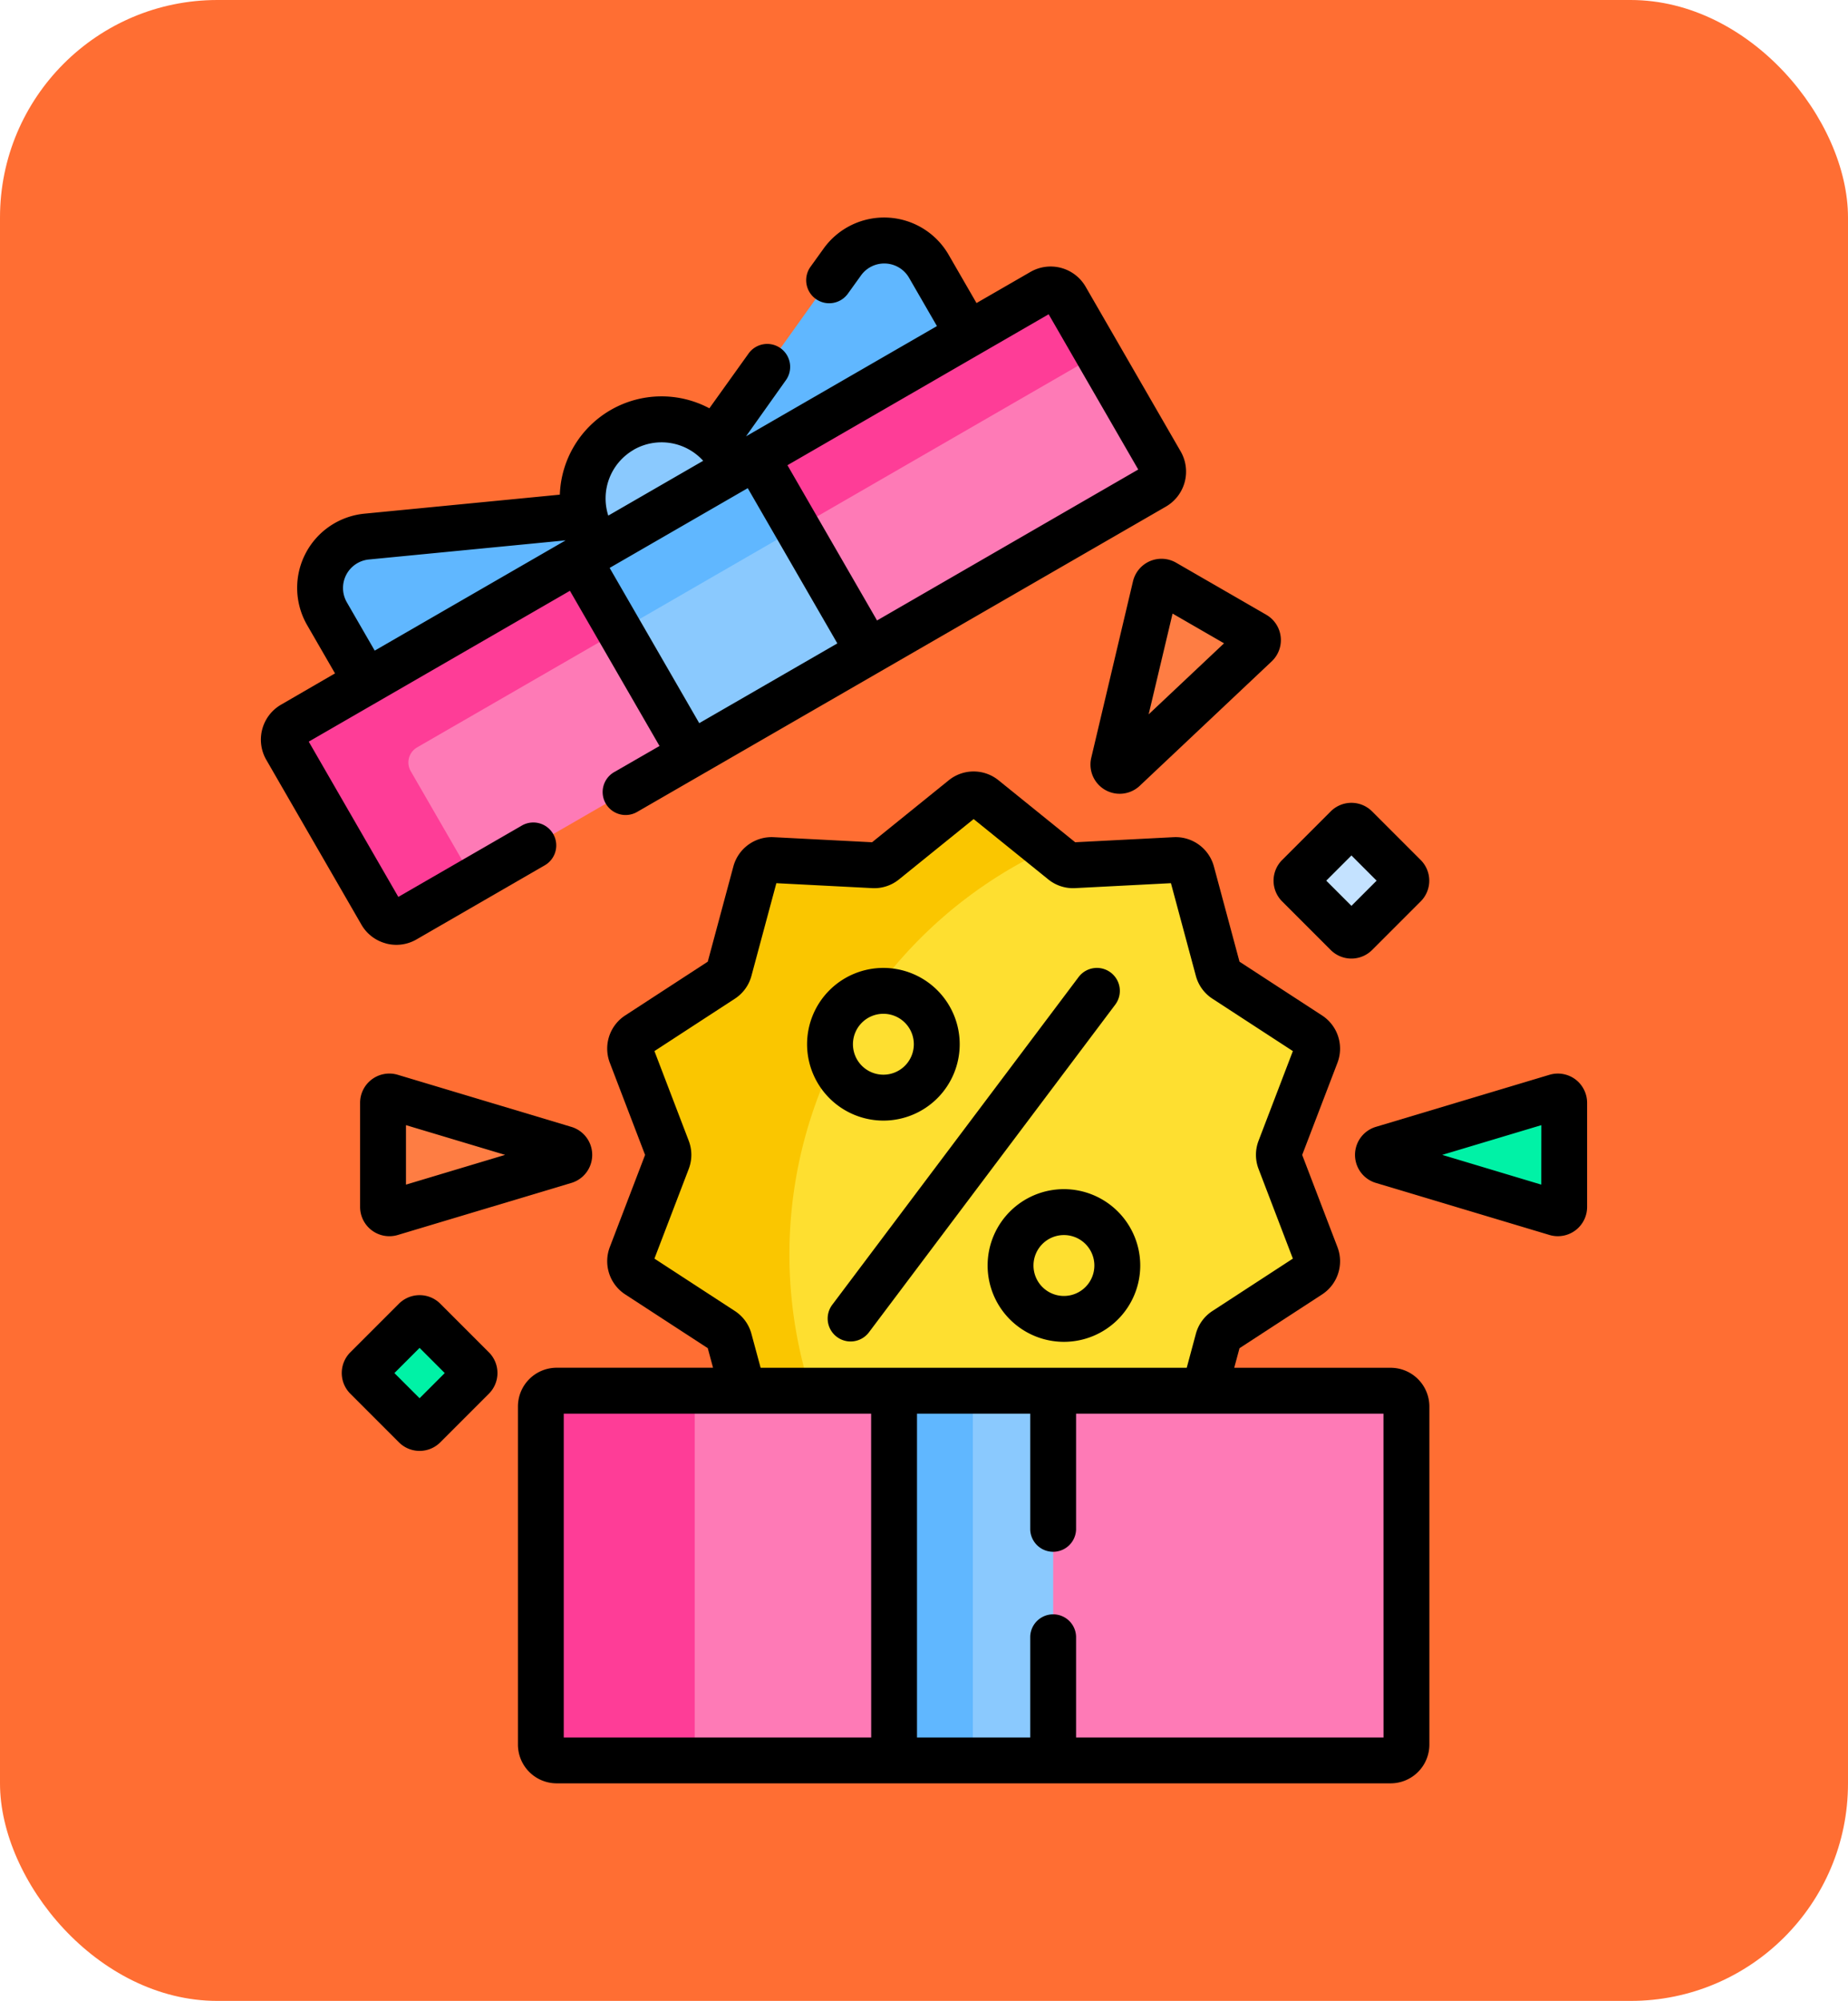 <svg xmlns="http://www.w3.org/2000/svg" width="85" height="92" viewBox="0 0 85 92">
  <g id="Grupo_985936" data-name="Grupo 985936" transform="translate(-377 -2637)">
    <rect id="Rectángulo_338875" data-name="Rectángulo 338875" width="85" height="92" rx="10" transform="translate(377 2637)" fill="#ff6e33"/>
    <g id="Grupo_1053788" data-name="Grupo 1053788" transform="translate(-632.002 -324)">
      <g id="prima" transform="translate(981.903 2971)">
        <g id="Grupo_1053788-2" data-name="Grupo 1053788" transform="translate(56.076 26.521)">
          <path id="Trazado_736930" data-name="Trazado 736930" d="M159.888,209.794a.756.756,0,0,0,.294.9l3.9,2.54a.756.756,0,0,1,.318.437l.63,2.343h21.221l.63-2.343a.756.756,0,0,1,.318-.437l3.9-2.54a.756.756,0,0,0,.294-.9l-1.664-4.349a.755.755,0,0,1,0-.54l1.664-4.349a.756.756,0,0,0-.294-.9l-3.9-2.54a.756.756,0,0,1-.318-.437l-1.21-4.5a.756.756,0,0,0-.769-.559l-4.651.239a.756.756,0,0,1-.514-.167l-3.622-2.927a.756.756,0,0,0-.95,0l-3.622,2.927a.756.756,0,0,1-.514.167l-4.651-.239a.756.756,0,0,0-.769.559l-1.21,4.5a.756.756,0,0,1-.318.437l-3.9,2.54a.756.756,0,0,0-.294.9l1.664,4.349a.757.757,0,0,1,0,.54Z" transform="translate(-159.838 -188.595)" fill="#fedf30"/>
          <path id="Trazado_736931" data-name="Trazado 736931" d="M159.888,209.794a.756.756,0,0,0,.294.9l3.9,2.54a.756.756,0,0,1,.318.437l.63,2.343h3.118a20.555,20.555,0,0,1,10.893-24.892l-2.925-2.364a.756.756,0,0,0-.95,0l-3.622,2.927a.756.756,0,0,1-.514.167l-4.651-.239a.756.756,0,0,0-.769.559l-1.21,4.5a.756.756,0,0,1-.318.437l-3.9,2.54a.756.756,0,0,0-.294.9l1.664,4.349a.757.757,0,0,1,0,.54Z" transform="translate(-159.838 -188.595)" fill="#fac600"/>
        </g>
        <g id="Grupo_1053789" data-name="Grupo 1053789" transform="translate(51.975 53.945)">
          <path id="Trazado_736932" data-name="Trazado 736932" d="M169.76,400.609H131.4a.726.726,0,0,1-.726-.726V384.336a.726.726,0,0,1,.726-.726h38.36a.726.726,0,0,1,.726.726v15.547A.726.726,0,0,1,169.76,400.609Z" transform="translate(-130.674 -383.609)" fill="#fe7ab6"/>
        </g>
        <g id="Grupo_1053790" data-name="Grupo 1053790" transform="translate(51.975 53.945)">
          <path id="Trazado_736933" data-name="Trazado 736933" d="M137.751,399.883V384.336a.726.726,0,0,1,.726-.726H131.4a.726.726,0,0,0-.726.726v15.547a.726.726,0,0,0,.726.726h7.077A.726.726,0,0,1,137.751,399.883Z" transform="translate(-130.674 -383.609)" fill="#fe3d97"/>
        </g>
        <g id="Grupo_1053791" data-name="Grupo 1053791" transform="translate(68.223 53.945)">
          <path id="Trazado_736934" data-name="Trazado 736934" d="M246.215,383.608h7.317v17h-7.317Z" transform="translate(-246.215 -383.608)" fill="#8ac9fe"/>
        </g>
        <g id="Grupo_1053792" data-name="Grupo 1053792" transform="translate(68.223 53.945)">
          <path id="Trazado_736935" data-name="Trazado 736935" d="M246.215,383.609h3.622v17h-3.622Z" transform="translate(-246.215 -383.609)" fill="#60b7ff"/>
        </g>
        <g id="Grupo_1053798" data-name="Grupo 1053798" transform="translate(40.153 1.055)">
          <g id="Grupo_1053793" data-name="Grupo 1053793" transform="translate(1.666)">
            <path id="Trazado_736936" data-name="Trazado 736936" d="M188.3,17.547l.258.448,10.695-6.175-1.809-3.134a2.372,2.372,0,0,0-3.984-.193l-5.854,8.19A3.629,3.629,0,0,1,188.3,17.547Z" transform="translate(-169.447 -7.5)" fill="#60b7ff"/>
            <path id="Trazado_736937" data-name="Trazado 736937" d="M60.579,105.081l10.695-6.175-.258-.448a3.633,3.633,0,0,1-.4-1.033L60.595,98.4a2.372,2.372,0,0,0-1.824,3.547Z" transform="translate(-58.45 -84.78)" fill="#60b7ff"/>
          </g>
          <path id="Trazado_736938" data-name="Trazado 736938" d="M145.087,71.92l6.291-3.632-.258-.448a3.632,3.632,0,0,0-6.291,3.632Z" transform="translate(-130.597 -57.794)" fill="#8ac9fe"/>
          <g id="Grupo_1053794" data-name="Grupo 1053794" transform="translate(0 2.252)">
            <path id="Trazado_736939" data-name="Trazado 736939" d="M81.471,23.623,47,43.523a.8.8,0,0,0-.293,1.1l4.374,7.576a.8.8,0,0,0,1.1.293l34.469-19.9a.8.8,0,0,0,.293-1.1l-4.374-7.576A.8.8,0,0,0,81.471,23.623Z" transform="translate(-46.601 -23.515)" fill="#fe7ab6"/>
          </g>
          <g id="Grupo_1053795" data-name="Grupo 1053795" transform="translate(0 2.252)">
            <path id="Trazado_736940" data-name="Trazado 736940" d="M52.442,45.671a.8.8,0,0,1,.293-1.1L84.055,26.494l-1.488-2.578a.8.8,0,0,0-1.1-.293L47,43.523a.8.8,0,0,0-.293,1.1l4.374,7.576a.8.8,0,0,0,1.1.293l3.15-1.819Z" transform="translate(-46.601 -23.515)" fill="#fe3d97"/>
          </g>
          <g id="Grupo_1053796" data-name="Grupo 1053796" transform="translate(13.546 9.949)">
            <path id="Trazado_736941" data-name="Trazado 736941" d="M0,0H9.443V10.351H0Z" transform="matrix(0.866, -0.5, 0.5, 0.866, 0, 4.722)" fill="#8ac9fe"/>
          </g>
          <g id="Grupo_1053797" data-name="Grupo 1053797" transform="translate(13.546 9.949)">
            <path id="Trazado_736942" data-name="Trazado 736942" d="M0,0H9.443V3.779H0Z" transform="matrix(0.866, -0.5, 0.5, 0.866, 0, 4.722)" fill="#60b7ff"/>
          </g>
        </g>
        <g id="Grupo_1053799" data-name="Grupo 1053799" transform="translate(78.311 16.748)">
          <path id="Trazado_736943" data-name="Trazado 736943" d="M318.443,127.707l6.066-5.718a.291.291,0,0,0-.054-.463l-4.147-2.394a.291.291,0,0,0-.428.185l-1.919,8.112A.291.291,0,0,0,318.443,127.707Z" transform="translate(-317.952 -119.093)" fill="#fe7d43"/>
        </g>
        <g id="Grupo_1053802" data-name="Grupo 1053802" transform="translate(44.717 40.416)">
          <g id="Grupo_1053800" data-name="Grupo 1053800" transform="translate(45.763 0)">
            <path id="Trazado_736944" data-name="Trazado 736944" d="M404.7,290.365l7.985,2.394a.291.291,0,0,0,.374-.278v-4.788a.291.291,0,0,0-.374-.278l-7.985,2.394A.291.291,0,0,0,404.7,290.365Z" transform="translate(-404.489 -287.401)" fill="#00f2a6"/>
          </g>
          <g id="Grupo_1053801" data-name="Grupo 1053801" transform="translate(0)">
            <path id="Trazado_736945" data-name="Trazado 736945" d="M87.417,289.807l-7.985-2.394a.291.291,0,0,0-.374.278v4.788a.291.291,0,0,0,.374.278l7.985-2.394A.291.291,0,0,0,87.417,289.807Z" transform="translate(-79.058 -287.4)" fill="#fe7d43"/>
          </g>
        </g>
        <g id="Grupo_1053803" data-name="Grupo 1053803" transform="translate(86.73 27.963)">
          <path id="Trazado_736946" data-name="Trazado 736946" d="M380.141,198.933l-2.239,2.239a.291.291,0,0,0,0,.411l2.239,2.239a.291.291,0,0,0,.411,0l2.239-2.239a.291.291,0,0,0,0-.411l-2.239-2.239A.291.291,0,0,0,380.141,198.933Z" transform="translate(-377.818 -198.848)" fill="#c4e2ff"/>
        </g>
        <g id="Grupo_1053804" data-name="Grupo 1053804" transform="translate(43.869 50.603)">
          <path id="Trazado_736947" data-name="Trazado 736947" d="M75.355,359.929l-2.239,2.239a.291.291,0,0,0,0,.411l2.239,2.239a.291.291,0,0,0,.411,0l2.239-2.239a.291.291,0,0,0,0-.411l-2.239-2.239A.291.291,0,0,0,75.355,359.929Z" transform="translate(-73.032 -359.844)" fill="#00f2a6"/>
        </g>
        <g id="Grupo_1053805" data-name="Grupo 1053805" transform="translate(39.097 0)">
          <path id="Trazado_736948" data-name="Trazado 736948" d="M221.266,252.386a3.51,3.51,0,1,0-3.51-3.51A3.514,3.514,0,0,0,221.266,252.386Zm0-4.911a1.4,1.4,0,1,1-1.4,1.4A1.4,1.4,0,0,1,221.266,247.475Z" transform="translate(-192.632 -210.862)"/>
          <path id="Trazado_736949" data-name="Trazado 736949" d="M280.3,317.7a3.51,3.51,0,1,0,3.51,3.51A3.514,3.514,0,0,0,280.3,317.7Zm0,4.911a1.4,1.4,0,1,1,1.4-1.4A1.4,1.4,0,0,1,280.3,322.611Z" transform="translate(-243.362 -273.024)"/>
          <path id="Trazado_736950" data-name="Trazado 736950" d="M237.437,245.577a1.054,1.054,0,0,0-1.477.209l-11.341,15.082a1.055,1.055,0,0,0,1.686,1.268l11.341-15.082A1.055,1.055,0,0,0,237.437,245.577Z" transform="translate(-198.348 -210.861)"/>
          <path id="Trazado_736951" data-name="Trazado 736951" d="M163.315,208.533h-7.193l.243-.9,3.807-2.478a1.82,1.82,0,0,0,.7-2.165l-1.624-4.243,1.624-4.242a1.821,1.821,0,0,0-.7-2.165l-3.807-2.478-1.18-4.387a1.823,1.823,0,0,0-1.841-1.338l-4.537.233-3.533-2.855a1.82,1.82,0,0,0-2.276,0l-3.533,2.855-4.537-.233a1.823,1.823,0,0,0-1.841,1.338l-1.18,4.386-3.807,2.478a1.82,1.82,0,0,0-.7,2.165l1.624,4.242-1.624,4.242a1.821,1.821,0,0,0,.7,2.165l3.807,2.478.243.9h-7.193a1.783,1.783,0,0,0-1.781,1.781v15.547a1.783,1.783,0,0,0,1.781,1.781h38.36a1.783,1.783,0,0,0,1.781-1.781V210.315A1.783,1.783,0,0,0,163.315,208.533Zm-29.4-1.563a1.809,1.809,0,0,0-.761-1.047l-3.7-2.409,1.578-4.124a1.808,1.808,0,0,0,0-1.294l-1.578-4.124,3.7-2.409a1.808,1.808,0,0,0,.761-1.047l1.147-4.264,4.409.227a1.8,1.8,0,0,0,1.231-.4l3.434-2.775,3.434,2.775a1.806,1.806,0,0,0,1.231.4l4.41-.227,1.147,4.264a1.809,1.809,0,0,0,.761,1.047l3.7,2.409-1.578,4.124a1.808,1.808,0,0,0,0,1.294l1.578,4.124-3.7,2.409a1.808,1.808,0,0,0-.761,1.047l-.42,1.562h-19.6Zm5.509,18.563H125.283V210.643h14.138Zm23.565,0H148.848v-4.641a1.055,1.055,0,0,0-2.109,0v4.641h-5.208V210.643h5.208v5.328a1.055,1.055,0,0,0,2.109,0v-5.329h14.139Z" transform="translate(-111.351 -155.644)"/>
          <path id="Trazado_736952" data-name="Trazado 736952" d="M44.848,33.379a1.865,1.865,0,0,0,.483.064,1.846,1.846,0,0,0,.925-.249l5.886-3.4a1.055,1.055,0,1,0-1.055-1.827l-5.667,3.272L41.3,24.1l12.013-6.936L57.434,24.3l-2.084,1.2A1.055,1.055,0,1,0,56.4,27.334L80.726,13.293a1.859,1.859,0,0,0,.679-2.536L77.032,3.181A1.859,1.859,0,0,0,74.5,2.5L72.014,3.934l-1.282-2.22a3.427,3.427,0,0,0-5.755-.279l-.6.834A1.055,1.055,0,0,0,66.1,3.5l.6-.834a1.317,1.317,0,0,1,2.212.107l1.282,2.22-8.782,5.07L63.233,7.5a1.055,1.055,0,1,0-1.716-1.227l-1.79,2.5a4.682,4.682,0,0,0-6.878,3.971l-8.987.874a3.427,3.427,0,0,0-2.636,5.124l1.282,2.22L40.027,22.4a1.857,1.857,0,0,0-.68,2.536l4.374,7.576a1.844,1.844,0,0,0,1.127.865ZM59.261,23.25,55.14,16.112l6.352-3.667,4.121,7.138-3.854,2.225Zm16.071-18.8,4.121,7.138L67.439,18.528,63.318,11.39Zm-19.09,6.231a2.581,2.581,0,0,1,3.2.506l-4.365,2.52A2.581,2.581,0,0,1,56.241,10.685ZM43.053,17.695a1.317,1.317,0,0,1,1.013-1.97l9.05-.88-8.782,5.07Z" transform="translate(-39.097 0)"/>
          <path id="Trazado_736953" data-name="Trazado 736953" d="M313.183,111.708a1.351,1.351,0,0,0-.776.925l-1.919,8.112a1.344,1.344,0,0,0,2.232,1.289l6.066-5.718a1.345,1.345,0,0,0-.25-2.144l-4.147-2.394A1.35,1.35,0,0,0,313.183,111.708Zm-.056,7.043,1.1-4.633,2.368,1.367Z" transform="translate(-272.292 -95.906)"/>
          <path id="Trazado_736954" data-name="Trazado 736954" d="M407.123,280.171a1.351,1.351,0,0,0-1.19-.209l-7.985,2.394a1.345,1.345,0,0,0,0,2.577l7.985,2.394a1.332,1.332,0,0,0,.384.056,1.344,1.344,0,0,0,1.347-1.345V281.25A1.351,1.351,0,0,0,407.123,280.171Zm-1.567,4.841L401,283.644l4.56-1.367Z" transform="translate(-346.662 -240.544)"/>
          <path id="Trazado_736955" data-name="Trazado 736955" d="M73.291,279.963a1.345,1.345,0,0,0-1.732,1.289v4.788a1.347,1.347,0,0,0,1.732,1.289l7.985-2.394a1.345,1.345,0,0,0,0-2.577Zm.378,5.05v-2.735l4.56,1.367Z" transform="translate(-66.994 -240.545)"/>
          <path id="Trazado_736956" data-name="Trazado 736956" d="M370.713,195.882l2.239,2.239a1.347,1.347,0,0,0,1.9,0l2.238-2.238a1.345,1.345,0,0,0,0-1.9l-2.238-2.238a1.345,1.345,0,0,0-1.9,0l-2.238,2.238a1.345,1.345,0,0,0,0,1.9Zm3.19-2.109,1.158,1.158-1.158,1.158-1.158-1.158Z" transform="translate(-323.741 -164.439)"/>
          <path id="Trazado_736957" data-name="Trazado 736957" d="M70.067,352.741a1.347,1.347,0,0,0-1.9,0l-2.238,2.238a1.345,1.345,0,0,0,0,1.9l2.238,2.238a1.345,1.345,0,0,0,1.9,0l2.238-2.238a1.345,1.345,0,0,0,0-1.9Zm-.951,4.348-1.158-1.158,1.158-1.158,1.158,1.158Z" transform="translate(-61.815 -302.799)"/>
        </g>
      </g>
    </g>
  </g>
</svg>
